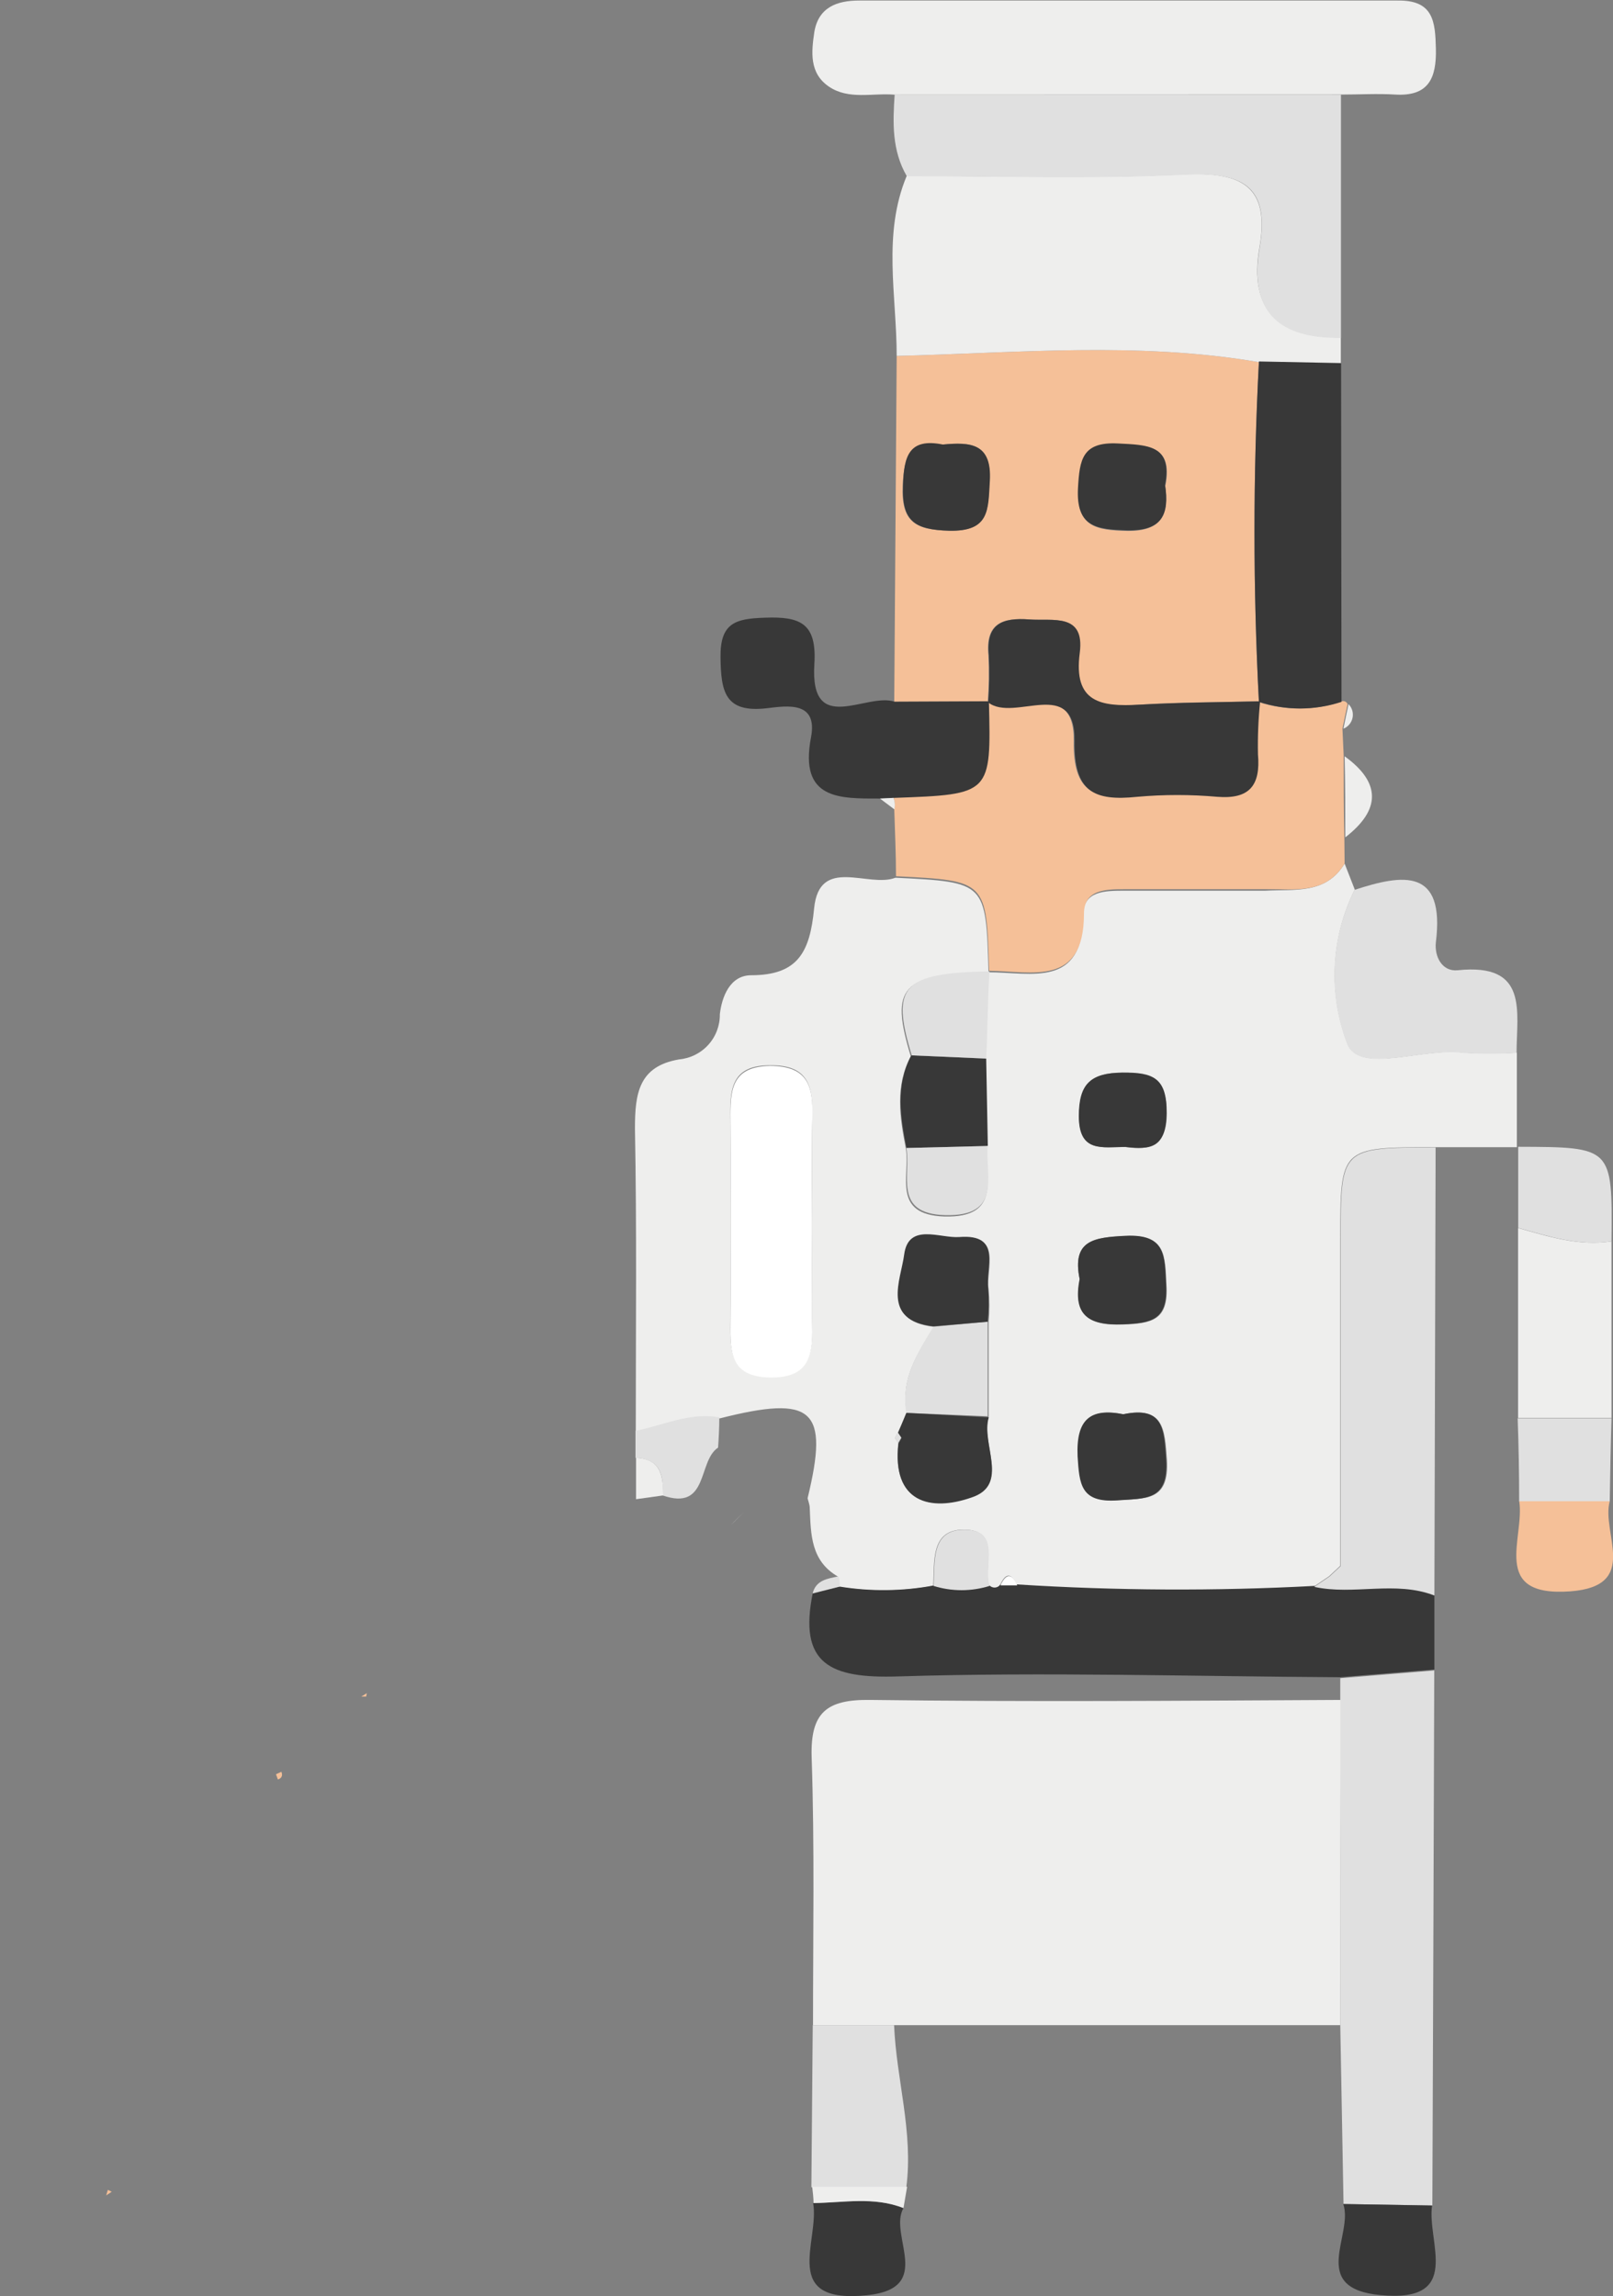 <svg width="144" height="205" viewBox="0 0 144 205" fill="none" xmlns="http://www.w3.org/2000/svg">
<rect x="0" y="0" width="144" height="205" fill="#808080" stroke="none"/>
<g clip-path="url(#clip0_4_269)">
<path d="M120.04 77.101L120.948 79.429C119.887 81.558 119.282 83.885 119.172 86.26C119.061 88.635 119.448 91.007 120.307 93.226C121.457 95.915 127.075 93.503 130.67 93.986C132.251 94.088 133.836 94.088 135.416 93.986C135.416 96.808 135.416 99.622 135.416 102.428H128.128C119.653 102.428 119.653 102.428 119.653 110.641C119.653 120.361 119.653 130.082 119.653 139.802L118.66 140.731L117.292 141.66C108.459 142.128 99.606 142.084 90.778 141.527C90.318 140.49 89.822 140.321 89.277 141.527C89.225 141.604 89.157 141.669 89.077 141.717C88.997 141.765 88.908 141.794 88.815 141.803C88.723 141.813 88.629 141.801 88.541 141.77C88.454 141.739 88.374 141.689 88.308 141.623C87.739 139.814 89.422 136.582 86.032 136.57C83.042 136.57 83.441 139.465 83.308 141.587C80.542 142.102 77.707 142.134 74.93 141.684C74.951 141.373 74.91 141.062 74.809 140.767C72.388 139.368 72.388 137.016 72.291 134.665C72.291 134.363 72.17 134.074 72.097 133.772C74.034 125.8 72.618 124.522 64.24 126.645C61.6 126.102 59.239 127.32 56.758 127.851C56.758 118.818 56.854 109.76 56.685 100.763C56.685 97.64 57.012 95.204 60.632 94.588C61.635 94.495 62.565 94.028 63.238 93.282C63.911 92.535 64.277 91.564 64.264 90.56C64.433 89.041 65.148 87.087 67.048 87.075C71.225 87.075 72.303 85.025 72.678 81.117C73.138 76.377 77.521 79.308 79.942 78.368C88.03 78.765 88.03 78.765 88.248 86.81C80.475 86.966 79.422 88.112 81.31 94.311C79.882 97.001 80.33 99.786 80.874 102.584C81.262 104.996 79.579 108.458 84.313 108.615C89.422 108.747 87.945 105.129 88.102 102.44L87.957 94.637C88.042 92.032 88.126 89.415 88.223 86.81C92.085 86.81 96.698 88.269 96.698 81.708C96.698 79.513 98.684 79.537 100.33 79.525C104.544 79.525 108.805 79.525 112.97 79.525C115.621 79.38 118.37 79.863 120.04 77.101ZM80.16 127.899L79.894 128.381L80.197 128.84C79.603 134.134 83.017 134.942 86.698 133.664C90.185 132.458 87.533 128.84 88.26 126.5C88.26 123.67 88.26 120.856 88.26 118.058C88.35 117.071 88.35 116.078 88.26 115.091C88.005 113.246 89.543 110.194 85.693 110.496C83.962 110.629 81.141 109.181 80.766 112.076C80.475 114.331 78.683 117.937 83.381 118.468C81.891 120.88 80.378 123.159 80.959 126.162L80.16 127.899ZM72.509 109.398C72.509 106.19 72.448 102.994 72.509 99.75C72.581 97.061 72.23 95.059 68.719 95.119C65.559 95.119 65.172 96.928 65.196 99.413C65.261 105.845 65.261 112.245 65.196 118.612C65.196 121.025 65.499 122.858 68.671 122.942C72.182 123.014 72.569 121.049 72.496 118.347C72.436 115.392 72.509 112.389 72.509 109.398ZM100.355 126.283C97.34 125.692 96.081 126.753 96.275 130.009C96.432 132.494 96.553 134.146 99.761 133.941C102.304 133.784 104.41 134.05 104.18 130.323C103.987 127.634 103.914 125.523 100.282 126.271L100.355 126.283ZM96.408 114.223C95.79 117.358 97.086 118.383 100.258 118.263C102.836 118.166 104.326 117.889 104.144 114.753C103.999 112.16 104.144 110.182 100.512 110.363C97.667 110.472 95.681 110.725 96.383 114.198L96.408 114.223ZM100.536 102.428C102.667 102.693 104.168 102.343 104.168 99.388C104.168 96.434 102.873 95.77 100.185 95.77C97.497 95.77 96.323 96.759 96.335 99.666C96.323 102.946 98.393 102.416 100.512 102.404L100.536 102.428Z" fill="#EEEEED"/>
<path d="M119.653 180.819H79.845H72.581C72.581 172.835 72.727 164.851 72.46 156.892C72.339 152.924 73.768 151.73 77.654 151.778C91.674 151.959 105.694 151.851 119.714 151.778C119.673 161.483 119.653 171.163 119.653 180.819Z" fill="#EEEEED"/>
<path d="M79.833 62.653L80.051 31.779C90.838 31.513 101.638 30.488 112.389 32.334C111.862 42.457 111.862 52.602 112.389 62.725L112.498 62.617C108.866 62.701 105.234 62.689 101.674 62.918C98.115 63.147 95.754 62.749 96.347 58.287C96.807 54.669 93.926 55.465 91.868 55.308C89.446 55.127 87.957 55.682 88.236 58.528C88.3 59.923 88.28 61.321 88.175 62.713L88.272 62.617L79.833 62.653ZM104.047 43.357C104.737 39.739 102.485 39.739 99.822 39.654C96.638 39.497 96.42 41.113 96.275 43.622C96.081 47.107 97.921 47.336 100.657 47.409C103.732 47.421 104.41 45.95 104.011 43.296L104.047 43.357ZM84.216 39.739C81.213 39.136 80.717 40.727 80.584 43.357C80.451 46.577 81.674 47.3 84.7 47.385C88.332 47.469 88.223 45.527 88.332 42.934C88.562 39.558 86.637 39.461 84.18 39.69L84.216 39.739Z" fill="#F5C098"/>
<path d="M112.389 32.334C101.638 30.488 90.838 31.513 80.051 31.779C80.051 26.4 78.768 20.924 80.947 15.702C89.192 15.702 97.437 15.968 105.657 15.57C110.754 15.329 113.418 16.547 112.437 22.106C111.457 27.666 114.169 30.223 119.701 30.127V32.478L112.389 32.334Z" fill="#EEEEED"/>
<path d="M120.04 77.101C118.37 79.863 115.621 79.38 113.043 79.393C108.829 79.393 104.568 79.393 100.403 79.393C98.781 79.393 96.771 79.393 96.771 81.576C96.771 88.136 92.146 86.713 88.296 86.677C88.078 78.633 88.078 78.633 79.99 78.235C79.99 76.233 79.894 74.231 79.833 72.205C79.906 71.863 79.881 71.508 79.76 71.18C88.453 70.866 88.453 70.866 88.235 62.556L88.138 62.653C90.451 64.486 95.935 60.241 95.851 66.15C95.778 70.661 97.618 71.481 101.444 71.083C103.82 70.872 106.211 70.872 108.587 71.083C111.505 71.312 112.498 70.07 112.219 67.284C112.188 65.706 112.252 64.127 112.413 62.556L112.304 62.665C114.698 63.455 117.283 63.455 119.677 62.665C119.73 62.63 119.791 62.608 119.854 62.599C119.917 62.591 119.981 62.597 120.041 62.617C120.102 62.636 120.157 62.669 120.203 62.713C120.249 62.757 120.284 62.811 120.307 62.87C120.149 63.606 119.992 64.329 119.847 65.065L119.956 67.477C119.956 69.889 119.956 72.301 120.016 74.713L120.04 77.101Z" fill="#F5C098"/>
<path d="M79.869 8.454C77.896 8.285 75.765 8.937 73.998 7.731C72.23 6.525 72.436 4.631 72.702 2.834C73.077 0.651 74.724 0.048 76.697 0.048C92.727 0.048 108.757 0.048 124.774 0.048C127.982 -1.30638e-07 128.128 1.93 128.188 4.342C128.249 6.971 127.547 8.623 124.556 8.442C122.97 8.346 121.36 8.442 119.713 8.442L79.869 8.454Z" fill="#EEEEED"/>
<path d="M74.966 141.66C77.743 142.11 80.578 142.078 83.344 141.563C84.972 142.069 86.716 142.069 88.344 141.563C88.41 141.629 88.49 141.679 88.578 141.71C88.665 141.741 88.759 141.752 88.852 141.743C88.944 141.734 89.034 141.704 89.113 141.656C89.193 141.609 89.261 141.544 89.313 141.467H90.814C99.642 142.023 108.495 142.068 117.328 141.599C120.864 142.395 124.593 141.02 128.055 142.371V149.065L119.665 149.752C106.505 149.68 93.32 149.27 80.172 149.68C74.119 149.873 71.249 148.594 72.569 142.19L74.966 141.66Z" fill="#383838"/>
<path d="M119.653 149.836L128.043 149.149C127.994 165.077 127.938 181 127.873 196.92L119.943 196.787L119.653 180.819C119.653 171.171 119.653 161.523 119.653 151.875C119.653 151.175 119.653 150.5 119.653 149.836Z" fill="#E0E0E0"/>
<path d="M79.87 8.454H119.713V30.163C114.205 30.259 111.469 27.859 112.449 22.143C113.43 16.426 110.766 15.365 105.669 15.606C97.449 16.004 89.204 15.727 80.959 15.739C79.615 13.435 79.7 10.939 79.87 8.454Z" fill="#E0E0E0"/>
<path d="M128.055 142.456C124.556 141.105 120.864 142.456 117.328 141.684L118.696 140.755L119.689 139.826C119.689 130.106 119.689 120.385 119.689 110.665C119.689 102.464 119.689 102.464 128.164 102.452L128.055 142.456Z" fill="#E0E0E0"/>
<path d="M119.762 62.665C117.368 63.455 114.782 63.455 112.389 62.665C111.862 52.541 111.862 42.397 112.389 32.273L119.725 32.418L119.762 62.665Z" fill="#383838"/>
<path d="M88.284 62.617C88.49 70.926 88.49 70.926 79.809 71.24L78.598 71.3C74.966 71.3 71.334 71.433 72.4 65.849C73.029 62.581 70.293 63.015 68.477 63.232C64.7 63.678 64.361 61.748 64.324 58.673C64.288 55.598 65.68 55.236 68.283 55.151C71.455 55.031 72.932 55.646 72.702 59.288C72.29 65.801 77.327 61.797 79.87 62.653L88.284 62.617Z" fill="#383838"/>
<path d="M135.392 94.01C133.812 94.112 132.226 94.112 130.646 94.01C127.014 93.527 121.433 95.939 120.282 93.25C119.423 91.031 119.037 88.659 119.147 86.284C119.258 83.909 119.863 81.583 120.924 79.453C125.271 78.03 129.012 77.487 128.188 84.12C128.043 85.411 128.745 86.773 130.138 86.629C136.494 85.965 135.392 90.307 135.392 94.01Z" fill="#E0E0E0"/>
<path d="M143.867 110.834C143.867 116.092 143.867 121.346 143.867 126.596H135.525V109.64C138.213 110.399 140.925 111.28 143.867 110.834Z" fill="#EEEEED"/>
<path d="M72.557 180.819H79.821C80.015 185.643 81.552 190.359 80.911 195.292H72.436L72.557 180.819Z" fill="#E0E0E0"/>
<path d="M80.656 197.149C79.276 199.561 83.49 204.288 77.436 204.928C69.579 205.748 73.186 200.104 72.593 196.703C75.317 196.666 78.029 196.1 80.656 197.149Z" fill="#383838"/>
<path d="M119.919 196.787L127.849 196.92C127.365 200.2 130.682 205.639 123.2 204.916C116.796 204.288 120.864 199.537 119.919 196.787Z" fill="#383838"/>
<path d="M143.709 134.038C142.923 136.884 146.458 141.599 140.211 142.082C132.946 142.624 136.167 137.258 135.622 134.001L143.709 134.038Z" fill="#F5C098"/>
<path d="M143.867 110.834C140.973 111.28 138.261 110.399 135.537 109.628C135.537 107.216 135.537 104.804 135.537 102.391C143.952 102.416 143.952 102.416 143.867 110.834Z" fill="#E0E0E0"/>
<path d="M143.709 134.038H135.622C135.622 131.561 135.578 129.093 135.489 126.633H143.867C143.794 129.069 143.746 131.553 143.709 134.038Z" fill="#E0E0E0"/>
<path d="M64.106 129.25C62.266 130.456 63.295 134.954 59.154 133.519C59.251 131.782 59.021 130.263 56.733 130.166C56.733 129.358 56.733 128.562 56.733 127.754C59.154 127.284 61.576 126.066 64.215 126.548C64.215 127.501 64.167 128.381 64.106 129.25Z" fill="#E0E0E0"/>
<path d="M120.101 74.761C120.101 72.349 120.101 69.937 120.04 67.525C123.285 69.865 123.285 72.301 120.101 74.761Z" fill="#EEEEED"/>
<path d="M80.656 197.149C78.029 196.112 75.317 196.666 72.63 196.703C72.63 196.22 72.557 195.738 72.508 195.243H80.983L80.656 197.149Z" fill="#EEEEED"/>
<path d="M56.782 130.166C59.021 130.263 59.203 131.782 59.203 133.519L56.782 133.857V130.166Z" fill="#EEEEED"/>
<path d="M74.966 141.66L72.545 142.275C72.848 141.069 73.877 140.948 74.857 140.743C74.954 141.038 74.992 141.35 74.966 141.66V141.66Z" fill="#E0E0E0"/>
<path d="M119.931 65.065C120.077 64.329 120.234 63.606 120.391 62.87C120.547 63.029 120.661 63.223 120.723 63.435C120.785 63.648 120.794 63.873 120.748 64.09C120.703 64.306 120.605 64.509 120.462 64.679C120.32 64.849 120.137 64.982 119.931 65.065V65.065Z" fill="#EEEEED"/>
<path d="M1.223 195.497L1.974 196.461L1.223 195.497Z" fill="#F5C098"/>
<path d="M9.48 196.015L9.625 195.521L9.976 195.69L9.48 196.015Z" fill="#F5C098"/>
<path d="M65.256 136.16C65.644 135.762 66.019 135.364 66.467 134.954C66.019 135.364 65.644 135.798 65.256 136.16Z" fill="#EEEEED"/>
<path d="M25.122 158.194C25.267 158.556 25.122 158.785 24.807 158.882L24.638 158.411L25.122 158.194Z" fill="#F5C098"/>
<path d="M55.74 157.76L56.721 157.024L55.74 157.76Z" fill="#F5C098"/>
<path d="M78.562 71.3L79.773 71.24C79.893 71.568 79.918 71.923 79.845 72.265L78.562 71.3Z" fill="#EEEEED"/>
<path d="M32.749 151.175L32.689 151.477H32.253L32.749 151.175Z" fill="#F5C098"/>
<path d="M72.508 109.398C72.508 112.389 72.448 115.429 72.508 118.395C72.581 121.097 72.194 123.063 68.683 122.99C65.511 122.906 65.184 121.121 65.208 118.661C65.256 112.229 65.256 105.829 65.208 99.461C65.208 96.976 65.571 95.228 68.731 95.167C72.242 95.167 72.593 97.109 72.521 99.799C72.436 102.994 72.508 106.19 72.508 109.398Z" fill="white"/>
<path d="M88.042 94.516L88.187 102.319L80.923 102.5C80.378 99.702 79.93 96.916 81.359 94.227L88.042 94.516Z" fill="#383838"/>
<path d="M88.042 94.516L81.395 94.227C79.506 88.028 80.56 86.882 88.332 86.725C88.175 89.294 88.175 91.911 88.042 94.516Z" fill="#E0E0E0"/>
<path d="M88.175 118.009V126.452L80.911 126.15C80.39 123.147 81.904 120.807 83.332 118.456L88.175 118.009Z" fill="#E0E0E0"/>
<path d="M100.282 126.271C103.914 125.523 103.914 127.634 104.107 130.347C104.338 134.038 102.231 133.772 99.689 133.965C96.48 134.17 96.359 132.518 96.202 130.034C96.056 126.741 97.316 125.68 100.282 126.271Z" fill="#383838"/>
<path d="M80.911 126.15L88.272 126.548C87.545 128.96 90.197 132.578 86.71 133.712C83.078 134.978 79.615 134.17 80.209 128.888L80.475 128.405L80.172 127.947L80.911 126.15Z" fill="#383838"/>
<path d="M96.383 114.198C95.681 110.725 97.667 110.484 100.463 110.339C104.095 110.158 103.974 112.136 104.095 114.729C104.277 117.865 102.788 118.142 100.209 118.239C97.061 118.359 95.766 117.334 96.383 114.198Z" fill="#383838"/>
<path d="M88.175 118.009L83.332 118.42C78.635 117.889 80.426 114.283 80.717 112.028C81.092 109.133 83.913 110.58 85.644 110.448C89.495 110.146 87.957 113.197 88.211 115.043C88.29 116.031 88.277 117.024 88.175 118.009V118.009Z" fill="#383838"/>
<path d="M80.911 102.5L88.175 102.319C87.957 105.009 89.495 108.627 84.385 108.494C79.7 108.373 81.347 104.924 80.911 102.5Z" fill="#E0E0E0"/>
<path d="M100.512 102.404C98.393 102.404 96.323 102.946 96.311 99.666C96.311 96.759 97.352 95.819 100.161 95.77C102.97 95.722 104.192 96.253 104.144 99.388C104.096 102.524 102.703 102.669 100.512 102.404Z" fill="#383838"/>
<path d="M88.344 141.599C86.716 142.106 84.972 142.106 83.344 141.599C83.477 139.477 83.078 136.582 86.068 136.582C89.458 136.558 87.775 139.79 88.344 141.599Z" fill="#E0E0E0"/>
<path d="M119.653 139.826L118.66 140.755L119.653 139.826Z" fill="white"/>
<path d="M90.814 141.551H89.313C89.858 140.393 90.354 140.514 90.814 141.551Z" fill="white"/>
<path d="M80.148 127.887L80.463 128.357L80.184 128.84L79.882 128.369L80.148 127.887Z" fill="#E0E0E0"/>
<path d="M112.498 62.617C112.337 64.187 112.272 65.766 112.304 67.344C112.546 70.13 111.553 71.373 108.672 71.143C106.296 70.932 103.905 70.932 101.529 71.143C97.703 71.541 95.863 70.721 95.936 66.211C96.02 60.301 90.536 64.546 88.223 62.713C88.328 61.321 88.348 59.923 88.284 58.528C87.993 55.682 89.495 55.127 91.916 55.308C94.01 55.465 96.856 54.705 96.396 58.287C95.802 62.749 98.296 63.111 101.723 62.918C105.149 62.725 108.89 62.701 112.498 62.617Z" fill="#383838"/>
<path d="M104.011 43.296C104.41 45.95 103.732 47.421 100.621 47.349C97.885 47.276 96.044 47.047 96.238 43.562C96.383 41.053 96.601 39.437 99.785 39.594C102.449 39.726 104.701 39.726 104.011 43.296Z" fill="#383838"/>
<path d="M84.18 39.69C86.601 39.461 88.562 39.558 88.369 42.934C88.211 45.527 88.369 47.469 84.737 47.385C81.71 47.3 80.487 46.577 80.62 43.357C80.681 40.679 81.177 39.087 84.18 39.69Z" fill="#383838"/>
</g>
<defs>
<clipPath id="clip0_4_269">
<rect width="144" height="205" fill="white"/>
</clipPath>
</defs>
</svg>
